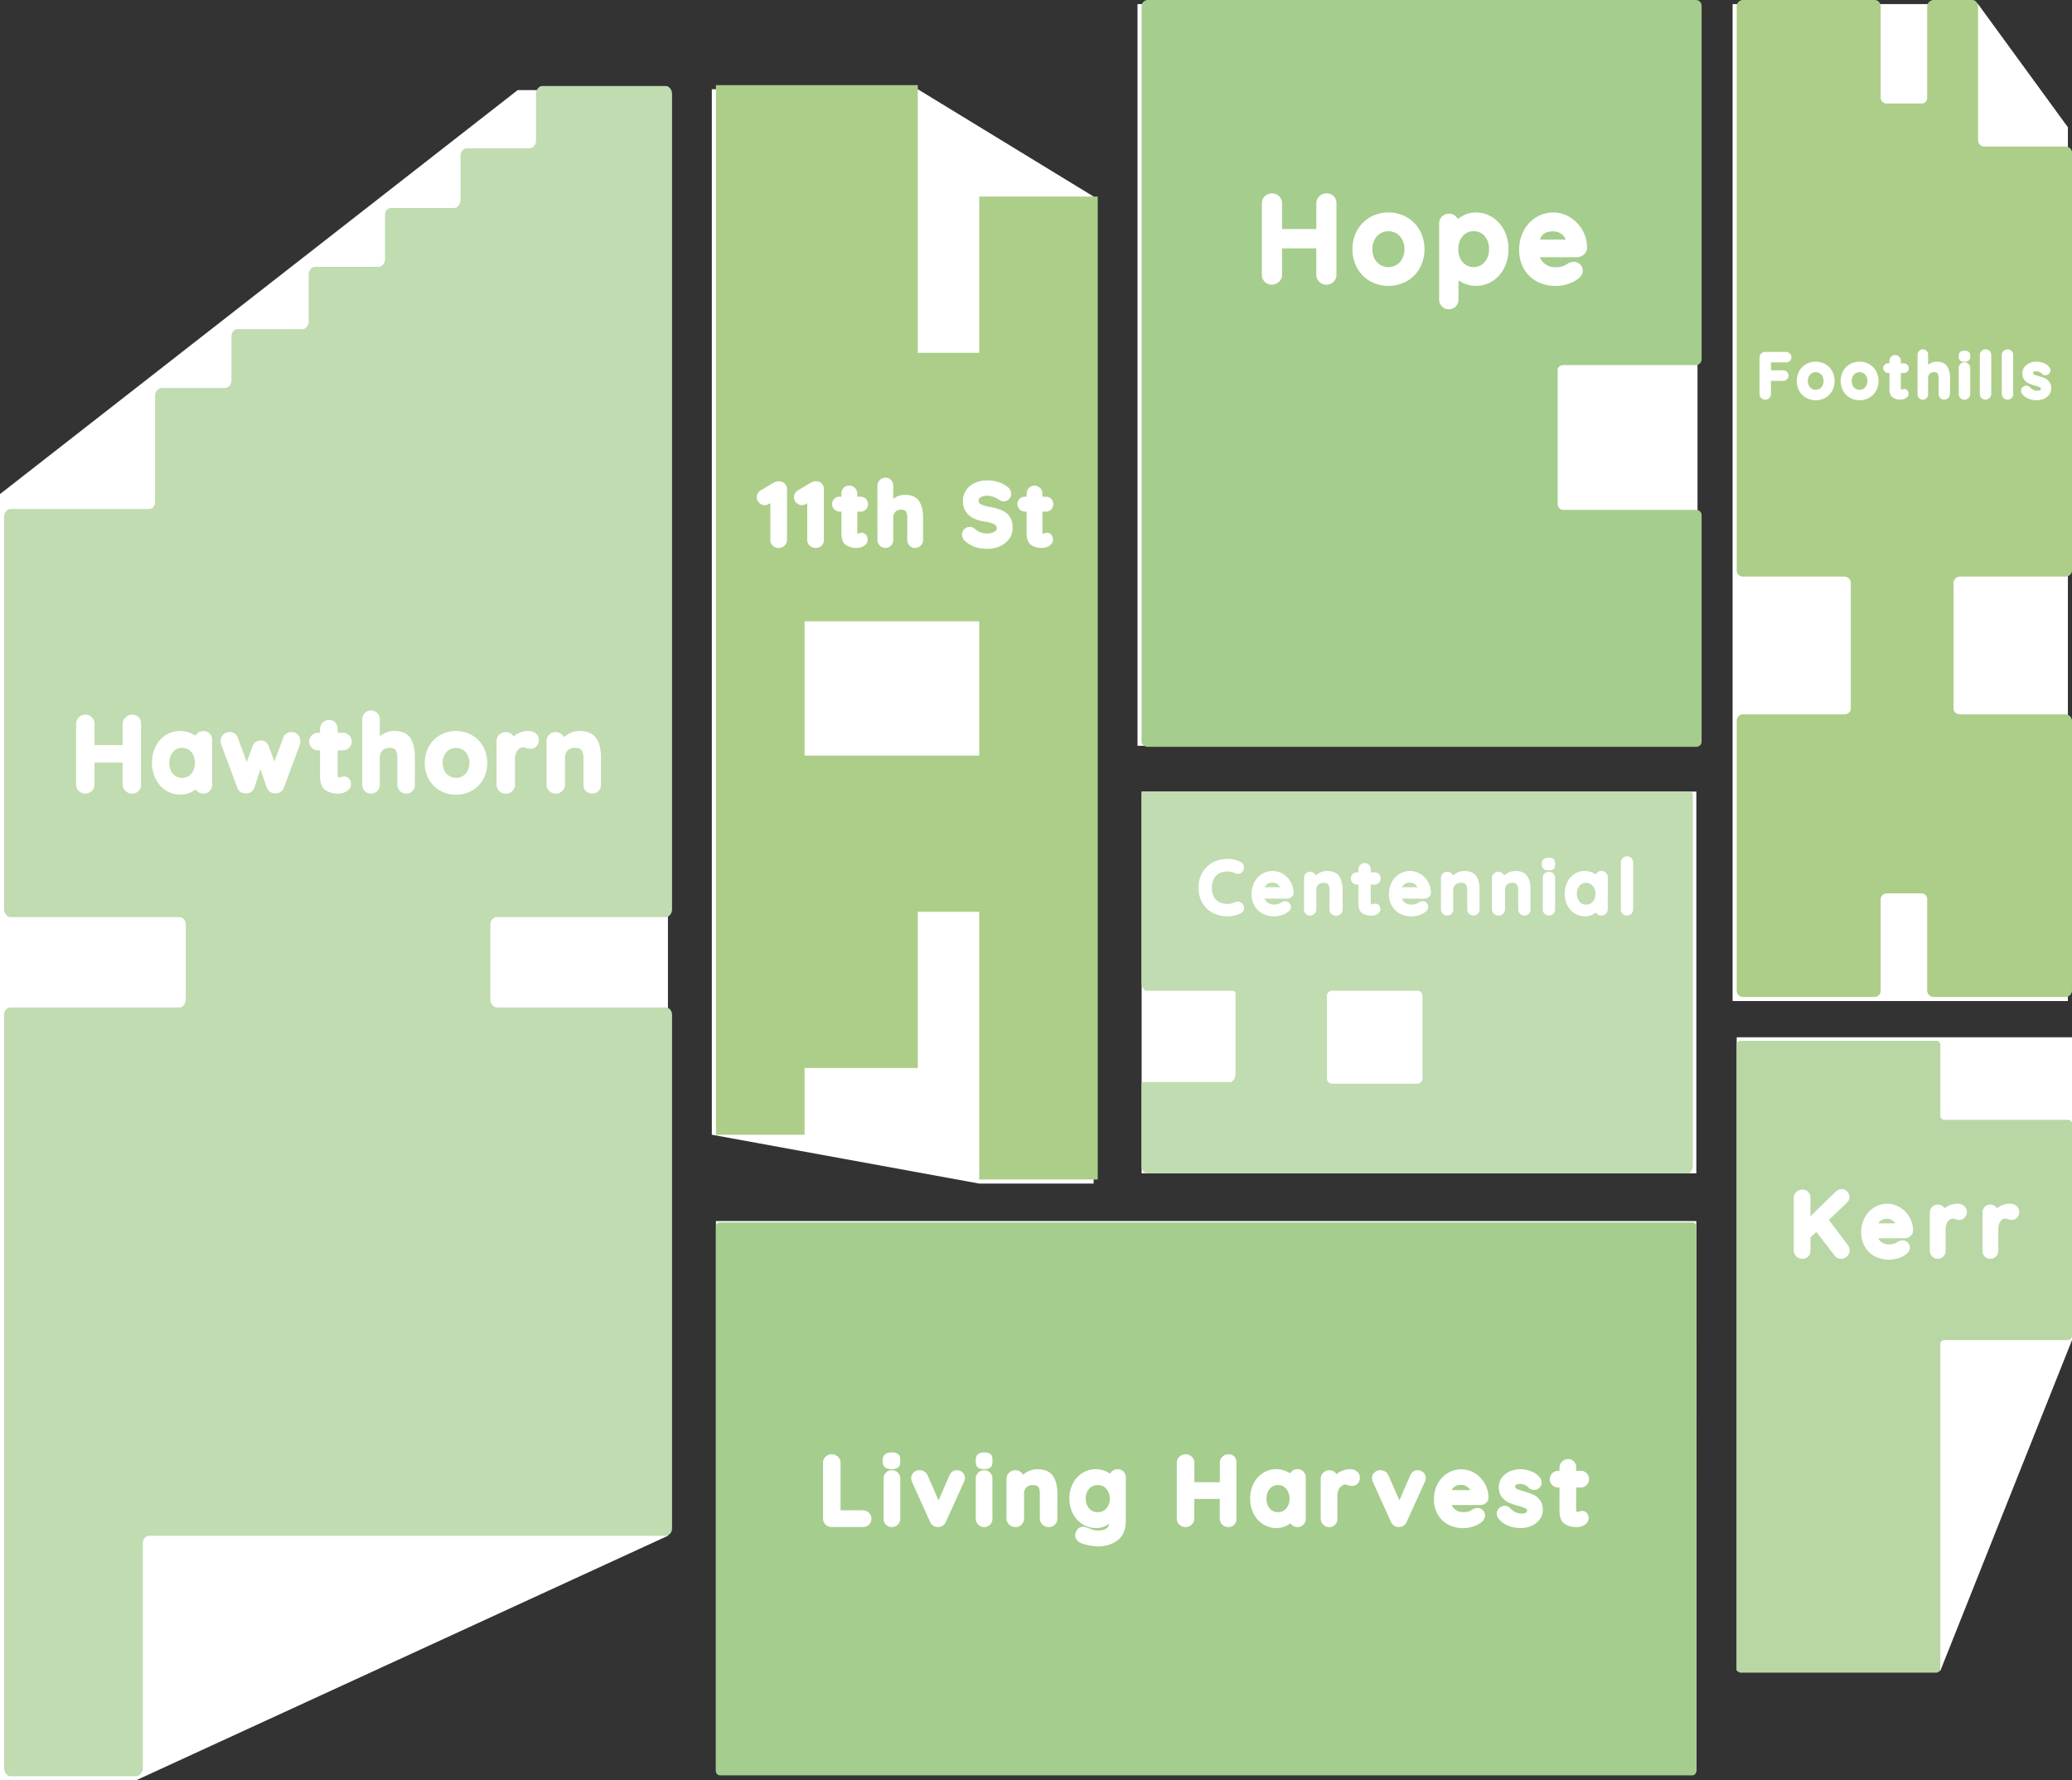<svg xmlns="http://www.w3.org/2000/svg" viewBox="0 0 2360.68 2028.68">
  <rect x="0" y="0" width="2360.68" height="2028.68" fill="#333333" stroke="none"/>
  <title>land_nav_hover</title>
  <g id="Layer_2" data-name="Layer 2">
    <g id="Layer_1-2" data-name="Layer 1">
      <g>
        <polygon id="hawthorn_backing" points="0 2028.68 154.93 2028.68 761 1750 761 102.68 589.79 102.68 0 563 0 2028.68" style="fill: #fff"/>
        <g id="hawthorn">
          <path d="M527.2,854.25a15,15,0,0,0-15.24,0,15,15,0,0,0-5.51,6,19.13,19.13,0,0,0-2.11,9.09,18.77,18.77,0,0,0,2.1,9,15.11,15.11,0,0,0,5.52,5.94,15,15,0,0,0,15.24,0,15.11,15.11,0,0,0,5.52-5.94,18.79,18.79,0,0,0,2.1-9,19.15,19.15,0,0,0-2.11-9.09A15,15,0,0,0,527.2,854.25Z" style="fill: #c0dcb0"/>
          <path d="M207.46,852.17a12.85,12.85,0,0,0-10.32,4.71c-2.83,3.31-4.2,7.38-4.2,12.45s1.35,9.13,4.14,12.39a12.87,12.87,0,0,0,10.38,4.65,13,13,0,0,0,10.45-4.66c2.82-3.27,4.19-7.32,4.19-12.38s-1.37-9.14-4.2-12.45A13,13,0,0,0,207.46,852.17Z" style="fill: #c0dcb0"/>
          <path d="M566.28,1045H758.41c4.08,0,7.27-4.11,7.27-9V107.18c0-4.87-3.19-9.18-7.27-9.18H618c-4.08,0-7.33,4.31-7.33,9.18v52.91c0,4.87-3.37,8.91-7.45,8.91H531.8c-4.08,0-7.11,3.86-7.11,8.73v50c0,4.87-3.58,9.3-7.66,9.3H445.59c-4.08,0-6.9,3.46-6.9,8.33v50c0,4.87-3.79,8.7-7.87,8.7H359.38c-4.08,0-7.69,4.07-7.69,8.94v52.91c0,4.87-3,9.15-7.08,9.15H270.7c-4.08,0-7,3.61-7,8.48v50c0,4.87-3.68,8.55-7.76,8.55H184.49c-4.08,0-7.81,4.22-7.81,9.09V571.6c0,4.87-2.89,8.4-7,8.4H12.07c-4.08,0-7.39,4.37-7.39,9.24V1036c0,4.87,3.31,9,7.39,9H204.2c4.08,0,7.48,3.78,7.48,8.65v85.24c0,4.87-3.4,9.11-7.48,9.11H12.07c-4.08,0-7.39,3.66-7.39,8.53v858.29c0,4.87,3.31,9.18,7.39,9.18H154.93c4.08,0,7.75-4.31,7.75-9.18V1759.09c0-4.87,3-9.09,7-9.09H758.41c4.08,0,7.27-3.67,7.27-8.54V1156.53c0-4.87-3.19-8.53-7.27-8.53H566.28c-4.08,0-7.6-4.24-7.6-9.11v-85.24C558.68,1048.78,562.2,1045,566.28,1045Zm56.4-200.51a10.23,10.23,0,0,1,3-7.31,10.49,10.49,0,0,1,14.7,0,10.17,10.17,0,0,1,2,2.82,35.32,35.32,0,0,1,4.87-3.48,25,25,0,0,1,13-3.54c9.21,0,15.68,2.91,19.38,8.63,3.42,5.31,5.09,12.62,5.09,21.73V894a10.07,10.07,0,0,1-2.82,7.31,10.14,10.14,0,0,1-14.42,0,10,10,0,0,1-2.75-7.31V863.33c0-3.73-.87-6.63-2.32-8.61-1.25-1.72-3.63-2.55-7.12-2.55-3.84,0-6.55,1-8.62,3.13a10.77,10.77,0,0,0-2.94,8V894a10.3,10.3,0,0,1-3.08,7.31,10.16,10.16,0,0,1-7.41,3A10.34,10.34,0,0,1,622.68,894Zm-57,0a10.28,10.28,0,0,1,3.06-7.31,10.54,10.54,0,0,1,14.75,0,10.45,10.45,0,0,1,1.56,2,22,22,0,0,1,4.93-3.34,27.45,27.45,0,0,1,12.39-2.9,12.15,12.15,0,0,1,8,2.73,9.1,9.1,0,0,1,3.55,7.11c0,3.31-1,5.91-2.83,7.73a9.38,9.38,0,0,1-6.65,2.71,14.89,14.89,0,0,1-5.06-1l-1.46-.43a6.82,6.82,0,0,0-1.87-.24,7.67,7.67,0,0,0-4.34,1.42,11,11,0,0,0-3.56,4.62,18.65,18.65,0,0,0-1.43,8V894a10.5,10.5,0,0,1-21,0ZM160.68,894a9.84,9.84,0,0,1-2.84,7.37,10,10,0,0,1-7.38,2.95,10.62,10.62,0,0,1-7.48-3,10.26,10.26,0,0,1-3.3-7.37V869h-32v25a9.77,9.77,0,0,1-3.16,7.43,10.79,10.79,0,0,1-14.8-.09,10.07,10.07,0,0,1-3-7.34V824.69a10.13,10.13,0,0,1,3.16-7.37,10.64,10.64,0,0,1,7.66-2.95,10.16,10.16,0,0,1,10.18,10.32V849h32V824.69a10.08,10.08,0,0,1,3.48-7.43,10.78,10.78,0,0,1,7.43-2.89,9.83,9.83,0,0,1,7.35,2.92,10,10,0,0,1,2.75,7.4Zm81,0a10,10,0,0,1-2.78,7.31,9.82,9.82,0,0,1-7.26,3,9.65,9.65,0,0,1-7.23-3,10.26,10.26,0,0,1-1.4-1.82,31.67,31.67,0,0,1-5.32,3.21,27.5,27.5,0,0,1-12,2.76,30.5,30.5,0,0,1-16.61-4.73,32.93,32.93,0,0,1-11.68-13,40,40,0,0,1-4.23-18.54,40.85,40.85,0,0,1,4.16-18.57,32.6,32.6,0,0,1,11.56-13.06A29.82,29.82,0,0,1,205.18,833a30.91,30.91,0,0,1,12,2.33,34.4,34.4,0,0,1,5.59,2.93,10.21,10.21,0,0,1,1.67-2.25,9.94,9.94,0,0,1,7.31-3,9.68,9.68,0,0,1,7.17,2.92,10,10,0,0,1,2.81,7.4Zm100.06-45.86,0,.11-18.38,49.51a8.9,8.9,0,0,1-3.73,4.66,9.78,9.78,0,0,1-5.7,1.53h-.19l-1.06.11c-2.66-.18-6.27-1.31-8.55-6.15l-.07-.09-7.35-21.24-7,21.27-.08.18c-2.29,4.84-5.89,5.84-8.55,6L280,904h-.19a9.77,9.77,0,0,1-5.7-1.53,9.16,9.16,0,0,1-3.72-4.78L252,848.35a10.87,10.87,0,0,1-.67-3.77,10.51,10.51,0,0,1,2.74-7.2,9.69,9.69,0,0,1,7.46-3.22,10.37,10.37,0,0,1,5.78,1.63,9.07,9.07,0,0,1,3.66,5l10.12,27.47,6.69-18.13,0-.07a9.74,9.74,0,0,1,9.35-6.25,9.1,9.1,0,0,1,5.75,1.72,11.2,11.2,0,0,1,3.26,4.56l6.49,17.6,10-26.89a9,9,0,0,1,3.75-5,11.13,11.13,0,0,1,6-1.61,9.47,9.47,0,0,1,7,3,10.42,10.42,0,0,1,2.8,7.4A13.28,13.28,0,0,1,341.75,848.19Zm43.46,37.29a3.09,3.09,0,0,0,1.76.41,7.2,7.2,0,0,0,1.73-.32,10.26,10.26,0,0,1,3.76-.76,6.93,6.93,0,0,1,5.36,2.67,9.29,9.29,0,0,1,2.1,6.21c0,2.24-.85,5.44-4.94,8a17.71,17.71,0,0,1-9.57,2.68,26.46,26.46,0,0,1-14.18-3.64c-4.32-2.69-6.56-8.09-6.56-16V855h-2.42a10,10,0,0,1,0-20h2.42v-4.31a10.25,10.25,0,0,1,10.39-10.32,9.29,9.29,0,0,1,7,3,10,10,0,0,1,2.65,7.31V835h6a10,10,0,0,1,0,20h-6v29.09A1.71,1.71,0,0,0,385.21,885.48ZM472.68,894a10,10,0,0,1-2.66,7.31,9.44,9.44,0,0,1-7.08,3,9.87,9.87,0,0,1-7.34-3,10.14,10.14,0,0,1-2.91-7.31V863.33c0-3.76-.66-6.69-2-8.69-.42-.61-1.67-2.47-6.57-2.47-3.65,0-6.43,1-8.38,3.08a11.28,11.28,0,0,0-3,8.08V894a10.07,10.07,0,0,1-2.82,7.31,9.87,9.87,0,0,1-7.28,3,9.6,9.6,0,0,1-7.16-3,10,10,0,0,1-2.74-7.31V819.89a10,10,0,0,1,2.76-7.31,10.19,10.19,0,0,1,14.45,0,10.06,10.06,0,0,1,2.79,7.31V839a25.3,25.3,0,0,1,3.72-2.57,23.94,23.94,0,0,1,12.7-3.5c9,0,15.16,2.92,18.77,8.66,3.33,5.31,4.81,12.61,4.81,21.7Zm77.83-6a33.61,33.61,0,0,1-13,13,37.62,37.62,0,0,1-36,0,33.73,33.73,0,0,1-12.9-13,39.48,39.48,0,0,1,0-37.4,34.18,34.18,0,0,1,12.88-13,37.2,37.2,0,0,1,36,0,34.07,34.07,0,0,1,12.95,13,39.47,39.47,0,0,1,0,37.4Z" style="fill: #c0dcb0"/>
        </g>
      </g>
      <g id="eleventh">
        <polygon points="1246 1348.68 1115.68 1348.68 811 1293 811 101.68 1045.68 101.68 1246 224 1246 1348.68" style="fill: #fff"/>
        <path id="eleventh-2" data-name="eleventh" d="M1115.68,224V402h-70V97h-230V1293h101v-76h129V1039h70v305h135V224Zm-116,329.47a9.15,9.15,0,0,1,2.67-6.44,8.92,8.92,0,0,1,6.51-2.66,8.57,8.57,0,0,1,6.36,2.66,9,9,0,0,1,2.46,6.44v14.94c1-.54,1.61-1.06,2.41-1.55a20.56,20.56,0,0,1,10.88-3c7.67,0,13.24,2.51,16.35,7.45,2.83,4.5,4.37,10.67,4.37,18.35v25.6a9.11,9.11,0,0,1-2.62,6.44,9,9,0,0,1-6.53,2.66,8.61,8.61,0,0,1-6.38-2.66,9,9,0,0,1-2.47-6.44v-25.6a12.36,12.36,0,0,0-1.7-7c-.31-.45-1.29-1.84-5.11-1.84-2.9,0-5.19.79-6.71,2.41a9,9,0,0,0-2.48,6.39v25.6a8.94,8.94,0,0,1-2.42,6.44,8.64,8.64,0,0,1-6.39,2.66,9,9,0,0,1-6.55-2.66,9.12,9.12,0,0,1-2.64-6.44Zm-49.14,14.88a8.51,8.51,0,0,1,6.09-2.35h2v-3.53a8.61,8.61,0,0,1,8.76-9.1A9,9,0,0,1,974,556a9.2,9.2,0,0,1,2.72,6.44V566h3.65a8.36,8.36,0,0,1,8.6,8.5,8.28,8.28,0,0,1-2.51,6.05,8.6,8.6,0,0,1-6.09,2.45h-3.65v24a2.19,2.19,0,0,1-.11.84,1.68,1.68,0,0,0,.87.16,5.32,5.32,0,0,0,1.17-.24,8.76,8.76,0,0,1,3.24-.66,6.21,6.21,0,0,1,4.82,2.4,8.22,8.22,0,0,1,1.86,5.5c0,2-.76,4.83-4.36,7.09a15.27,15.27,0,0,1-8.25,2.31,21.6,21.6,0,0,1-11.81-3.11c-3.76-2.34-5.44-7-5.44-13.79V583h-2a8.58,8.58,0,0,1-8.6-8.7A8.06,8.06,0,0,1,950.55,568.35Zm-53.86,46.92a8.72,8.72,0,0,1-2.89,6.56,9.67,9.67,0,0,1-6.76,2.54,9.2,9.2,0,0,1-6.67-2.6,8.83,8.83,0,0,1-2.68-6.5v-42l-1.66,1a9.17,9.17,0,0,1-4.78,1.34,8.6,8.6,0,0,1-6.46-2.87,9,9,0,0,1-2.54-6.23,8.67,8.67,0,0,1,1.28-4.56,9.18,9.18,0,0,1,3.32-3.25l15.12-9,.07,0a12.11,12.11,0,0,1,5.7-1.25,8.72,8.72,0,0,1,6.37,2.66,9.07,9.07,0,0,1,2.57,6.44Zm16.86-39.7a8.49,8.49,0,0,1-6.41-2.87,9,9,0,0,1-2.52-6.23,8.68,8.68,0,0,1,1.3-4.56,9.2,9.2,0,0,1,3.33-3.25l15.12-9,.07,0a12.11,12.11,0,0,1,5.7-1.25,8.28,8.28,0,0,1,6.17,2.66,8.91,8.91,0,0,1,2.37,6.44v57.8a8.54,8.54,0,0,1-2.69,6.56,9.19,9.19,0,0,1-6.56,2.54,9.67,9.67,0,0,1-6.87-2.6,9,9,0,0,1-2.88-6.5v-42l-1.46,1A8.83,8.83,0,0,1,913.55,575.57ZM1115.68,861h-199V708h199Zm33.9-246.69a25.89,25.89,0,0,1-10.66,8.26,34.82,34.82,0,0,1-13.89,2.8,45,45,0,0,1-13.72-1.94,32.71,32.71,0,0,1-11.56-6.7,9.93,9.93,0,0,1-3.72-7.55,8.68,8.68,0,0,1,2.55-6.14,8.54,8.54,0,0,1,6.25-2.66,8.25,8.25,0,0,1,5.28,1.86,26.7,26.7,0,0,0,7,4.35,21.63,21.63,0,0,0,7.9,1.29,15.15,15.15,0,0,0,8.07-2.05c2.35-1.45,2.63-2.78,2.63-3.65a5,5,0,0,0-2.61-4.52c-2.3-1.46-6.18-2.61-11.53-3.41-11.15-1.63-24.46-7-24.46-23.37a21.44,21.44,0,0,1,3.85-12.69,23.88,23.88,0,0,1,10.26-8.12,35,35,0,0,1,13.88-2.69,39.54,39.54,0,0,1,12.82,2.06,31.89,31.89,0,0,1,10.2,5.54,9.53,9.53,0,0,1,4,7.6,8.68,8.68,0,0,1-2.55,6.14,8.43,8.43,0,0,1-6.15,2.66,7.34,7.34,0,0,1-4.5-1.5l-.08-.06a23.69,23.69,0,0,0-6.42-3.38,21.24,21.24,0,0,0-7.29-1.56c-3.56,0-6.28.62-8.06,1.83a4.47,4.47,0,0,0,0,7.62c2,1.26,5.44,2.34,10.11,3.2a60.89,60.89,0,0,1,14.45,4.07,20.57,20.57,0,0,1,9,7.51c2,3.18,3.08,7.34,3.08,12.37A21,21,0,0,1,1149.59,614.31Zm39-6.35a5.33,5.33,0,0,0,1.2-.24,8.82,8.82,0,0,1,3.25-.66,6.22,6.22,0,0,1,4.83,2.41,8.22,8.22,0,0,1,1.86,5.49c0,2-.76,4.83-4.36,7.09a15.27,15.27,0,0,1-8.25,2.31,22,22,0,0,1-11.91-3.11c-3.76-2.34-5.54-7-5.54-13.79V583h-1.85a8.58,8.58,0,0,1-8.6-8.7,8.06,8.06,0,0,1,2.51-6,8.52,8.52,0,0,1,6.09-2.35h1.85v-3.53A9,9,0,0,1,1185,556a9.13,9.13,0,0,1,2.64,6.44V566h3.85a8.36,8.36,0,0,1,8.6,8.5,8.29,8.29,0,0,1-2.51,6.05,8.6,8.6,0,0,1-6.09,2.45h-3.85v24c0,.63,0,.84,0,.84A2,2,0,0,0,1188.59,608Z" style="fill: #acce89"/>
      </g>
      <g id="hope">
        <rect x="1296" y="4.68" width="638" height="845.17" style="fill: #fff"/>
        <g id="hope-2" data-name="hope">
          <path d="M1783.82,273a13.29,13.29,0,0,0-4.17-5.87,15.06,15.06,0,0,0-9.87-3.46c-8,0-12.93,2.33-15.26,9.33Z" style="fill: #a5cd8d"/>
          <path d="M1679.06,263.47a15.69,15.69,0,0,0-12.57,5.61c-3.37,3.91-5,8.74-5,14.77s1.64,10.9,5,14.85a16.59,16.59,0,0,0,25,0c3.38-4,5-8.81,5-14.85s-1.62-10.87-5-14.78A15.5,15.5,0,0,0,1679.06,263.47Z" style="fill: #a5cd8d"/>
          <path d="M1591,266a18,18,0,0,0-18.3,0,18,18,0,0,0-6.61,7.18,22.81,22.81,0,0,0-2.52,10.84,22.39,22.39,0,0,0,2.51,10.75,18.11,18.11,0,0,0,6.62,7.12,18,18,0,0,0,18.3,0,18.12,18.12,0,0,0,6.62-7.12,22.42,22.42,0,0,0,2.51-10.76,22.83,22.83,0,0,0-2.52-10.84A18,18,0,0,0,1591,266Z" style="fill: #a5cd8d"/>
          <path d="M1781.33,416h150.76a6.61,6.61,0,0,0,6.59-6.66V6.56A6.54,6.54,0,0,0,1932.09,0H1307.86c-3.9,0-7.18,3.14-7.18,6.56V845.17c0,3.42,3.28,5.83,7.18,5.83h624.23c3.9,0,6.59-2.41,6.59-5.83V587c0-3.42-2.69-6-6.59-6H1781.33a6.47,6.47,0,0,1-6.65-6.41V421.74C1774.68,418.31,1777.43,416,1781.33,416ZM1522.68,312.83a10.93,10.93,0,0,1-3.26,8.24,11.39,11.39,0,0,1-8.36,3.3,11.35,11.35,0,0,1-11.38-11.54V283h-39v29.83a10.92,10.92,0,0,1-3.54,8.3,11.66,11.66,0,0,1-8.15,3.24,11.08,11.08,0,0,1-11.31-11.54V231.91a11,11,0,0,1,3.27-8.24,11.62,11.62,0,0,1,8.45-3.3,11.27,11.27,0,0,1,11.28,11.54V261h39V231.91a10.8,10.8,0,0,1,3.55-8.3,11.68,11.68,0,0,1,8.15-3.24,11,11,0,0,1,8.23,3.26,11.14,11.14,0,0,1,3.07,8.28Zm94.87-7.27a38.72,38.72,0,0,1-14.93,14.93,43.4,43.4,0,0,1-41.51,0,38.85,38.85,0,0,1-14.85-14.92,45.55,45.55,0,0,1,0-43.14,39.37,39.37,0,0,1,14.84-15,42.89,42.89,0,0,1,41.54,0,39.24,39.24,0,0,1,14.92,15,45.55,45.55,0,0,1,0,43.14Zm96.25-.27a37.54,37.54,0,0,1-13.31,15,35,35,0,0,1-32.94,2.44c-2-.93-3.87-2-5.87-3.1v21.17a11.14,11.14,0,0,1-3,8.18,10.43,10.43,0,0,1-7.92,3.36,10.75,10.75,0,0,1-8-3.26,11.16,11.16,0,0,1-3.11-8.28V255a11.21,11.21,0,0,1,3.08-8.18,11.48,11.48,0,0,1,16.23,0,11.31,11.31,0,0,1,2,2.77,37.19,37.19,0,0,1,6.22-4,29.88,29.88,0,0,1,14-3.49,35.11,35.11,0,0,1,19.1,5.44,38,38,0,0,1,13.45,14.95,46.21,46.21,0,0,1,4.88,21.4A47.19,47.19,0,0,1,1713.8,305.29Zm58.78,20.48a44.42,44.42,0,0,1-22-5.28,37.29,37.29,0,0,1-14.67-14.68A42.53,42.53,0,0,1,1730.8,285a46.08,46.08,0,0,1,5.42-22.59,38.9,38.9,0,0,1,14.41-15.07,37.49,37.49,0,0,1,19.15-5.24,35.8,35.8,0,0,1,19,5.49,40.83,40.83,0,0,1,14.12,14.64,39.65,39.65,0,0,1,5.3,20v.13a10.53,10.53,0,0,1-3.74,7.78,12,12,0,0,1-7.8,2.93h-42.23a17.31,17.31,0,0,0,5.57,7.45,18.37,18.37,0,0,0,11.74,4,27.24,27.24,0,0,0,8-.94,20.36,20.36,0,0,0,4.44-1.94c1.29-.81,2.17-1.37,2.65-1.66l.1-.06.1-.05a13.68,13.68,0,0,1,6.1-1.58,9.93,9.93,0,0,1,7.16,3,9.77,9.77,0,0,1,3,7c0,3.48-1.7,6.58-5.07,9.22a36.44,36.44,0,0,1-11.39,5.94A44.27,44.27,0,0,1,1772.58,325.77Z" style="fill: #a5cd8d"/>
        </g>
      </g>
      <g id="foothills">
        <polygon points="1974 4.68 2253.68 4.68 2356 145 2356 1140.68 1974 1140.68 1974 4.68" style="fill: #fff"/>
        <g id="foothills-2" data-name="foothills">
          <path d="M2233.07,657h120.26c3.83,0,7.35-3,7.35-6.78V173.81c0-3.83-3.52-6.81-7.35-6.81h-92.51a7.22,7.22,0,0,1-7.14-7.06V7.3c0-3.83-2.9-7.3-6.74-7.3H2203a7.6,7.6,0,0,0-7.32,7.3V111.37a6.36,6.36,0,0,1-6.55,6.63h-39.31a6.85,6.85,0,0,1-7.13-6.63V7.3c0-3.83-2.91-7.3-6.74-7.3H1985.62a7.26,7.26,0,0,0-6.94,7.3V650.22a6.81,6.81,0,0,0,6.94,6.78h115.63c3.83,0,7.43,3.26,7.43,7.09V807.47c0,3.83-3.6,6.53-7.43,6.53H1985.62c-3.83,0-6.94,3.52-6.94,7.35v307.58a7.05,7.05,0,0,0,6.94,7.07h150.32a6.89,6.89,0,0,0,6.74-7.07V1024.86a7,7,0,0,1,7.13-6.86h39.31a6.55,6.55,0,0,1,6.55,6.86v104.07A7.39,7.39,0,0,0,2203,1136h150.32a7.42,7.42,0,0,0,7.35-7.07V821.35a7.67,7.67,0,0,0-7.35-7.35H2233.07c-3.83,0-7.39-2.69-7.39-6.53V664.09A7.47,7.47,0,0,1,2233.07,657Zm91.26-215.5a25.34,25.34,0,0,0-5.47-2,53.43,53.43,0,0,1-7.09-2.4,14,14,0,0,1-5.28-4.06,12.69,12.69,0,0,1,0-14.8,15.06,15.06,0,0,1,6-4.57,18.82,18.82,0,0,1,7.61-1.57,23,23,0,0,1,8,1.49,14.8,14.8,0,0,1,6.64,4.67,6,6,0,0,1,1.36,3.83,5.34,5.34,0,0,1-2.13,4.3,5.6,5.6,0,0,1-3.54,1.22,5.53,5.53,0,0,1-4-1.59l-.07-.07-.06-.08a7.12,7.12,0,0,0-2.63-2,9.16,9.16,0,0,0-3.81-.76c-3.47,0-3.47,1.23-3.47,2a1.4,1.4,0,0,0,.4,1.12,5,5,0,0,0,1.83,1.06c1,.35,2.42.78,4.24,1.3a49.8,49.8,0,0,1,6.75,2.33,13.16,13.16,0,0,1,5.17,4.15,12.1,12.1,0,0,1,2.21,7.47,11.6,11.6,0,0,1-2.52,7.4,15.25,15.25,0,0,1-6.16,4.6,19.4,19.4,0,0,1-7.5,1.52,26.5,26.5,0,0,1-9.58-1.72,16.75,16.75,0,0,1-7.59-5.79,5.44,5.44,0,0,1-1-3.34,5.71,5.71,0,0,1,2.73-4.81,5.85,5.85,0,0,1,3.23-1,6,6,0,0,1,4.29,2,13.32,13.32,0,0,0,3.92,2.91,11.51,11.51,0,0,0,4.81.9c3.62-.14,3.62-1.51,3.62-2.25A1.47,1.47,0,0,0,2324.33,441.5Zm-43.65-37a6.59,6.59,0,0,1,6.64-6.39,6.21,6.21,0,0,1,4.51,1.86,6.33,6.33,0,0,1,1.85,4.53V449a6.32,6.32,0,0,1-6.42,6.39,6.53,6.53,0,0,1-6.58-6.39Zm-25,0a6.5,6.5,0,0,1,13,0V449a6.39,6.39,0,0,1-2,4.55,6.55,6.55,0,0,1-4.66,1.85,6.23,6.23,0,0,1-4.53-1.87,6.33,6.33,0,0,1-1.86-4.53Zm-24,.72a5.13,5.13,0,0,1,1.87-4.42,7.65,7.65,0,0,1,4.63-1.18,7.55,7.55,0,0,1,4.75,1.22,5.25,5.25,0,0,1,1.76,4.38v1.37a5.16,5.16,0,0,1-1.86,4.46,8,8,0,0,1-4.73,1.14,7.37,7.37,0,0,1-4.66-1.22,5.23,5.23,0,0,1-1.74-4.38Zm0,14a6.33,6.33,0,0,1,1.87-4.53,6.25,6.25,0,0,1,4.57-1.87,6.45,6.45,0,0,1,6.56,6.39V449a6.5,6.5,0,0,1-13,0Zm-192.54-7.9a6.17,6.17,0,0,1-4.53,1.66h-16.94v9h13.7a6.31,6.31,0,0,1,4.5,1.69,6,6,0,0,1,1.89,4.49,5.6,5.6,0,0,1-1.87,4.13,6.18,6.18,0,0,1-4.53,1.68h-13.7v15a6.1,6.1,0,0,1-1.88,4.59,6.2,6.2,0,0,1-4.43,1.81,6.62,6.62,0,0,1-4.74-1.79,6.31,6.31,0,0,1-1.94-4.6V407.36a6.32,6.32,0,0,1,1.92-4.53,6.44,6.44,0,0,1,4.62-1.83h23.4a6.34,6.34,0,0,1,4.5,1.72,6,6,0,0,1,1.89,4.51A5.56,5.56,0,0,1,2039.15,411.34Zm48.26,34.12a20.36,20.36,0,0,1-7.85,7.85,22.78,22.78,0,0,1-21.8,0,20.42,20.42,0,0,1-7.81-7.85,23.88,23.88,0,0,1,0-22.64,20.71,20.71,0,0,1,7.8-7.88,22.52,22.52,0,0,1,21.82,0,20.64,20.64,0,0,1,7.84,7.88,23.88,23.88,0,0,1,0,22.64Zm50,0a20.36,20.36,0,0,1-7.85,7.85,22.78,22.78,0,0,1-21.8,0,20.42,20.42,0,0,1-7.81-7.85,23.88,23.88,0,0,1,0-22.64,20.71,20.71,0,0,1,7.8-7.88,22.52,22.52,0,0,1,21.82,0,20.64,20.64,0,0,1,7.84,7.88,23.88,23.88,0,0,1,0,22.64Zm28.36-1.77a1.32,1.32,0,0,0,.81.19,4,4,0,0,0,.92-.18,6.22,6.22,0,0,1,2.3-.46,4.33,4.33,0,0,1,3.35,1.68,5.84,5.84,0,0,1-1.76,8.82,10.83,10.83,0,0,1-5.85,1.64,16.42,16.42,0,0,1-8.71-2.21c-2.65-1.65-4.13-5-4.13-9.8V425h-1.06a5.74,5.74,0,0,1-4.3-1.5,5.66,5.66,0,0,1-1.74-4.17,5.13,5.13,0,0,1,1.76-3.93,5.8,5.8,0,0,1,4.27-1.4h1.06v-3a6.52,6.52,0,0,1,6.58-6.39,6.28,6.28,0,0,1,4.54,1.87,6.35,6.35,0,0,1,1.88,4.53v3h3a5.77,5.77,0,0,1,4.29,1.52,5.7,5.7,0,0,1,1.74,4.19,5.09,5.09,0,0,1-1.76,3.91,5.79,5.79,0,0,1-4.27,1.38h-3v18A2.59,2.59,0,0,0,2165.74,443.69Zm55.95,5.28a6.49,6.49,0,0,1-2,4.53,6.69,6.69,0,0,1-4.76,1.87,6.06,6.06,0,0,1-4.48-1.87,6.23,6.23,0,0,1-1.74-4.53V430.54a9.05,9.05,0,0,0-1.25-5.1c-.24-.34-1-1.4-3.81-1.4a6.36,6.36,0,0,0-6.94,6.5V449a6.14,6.14,0,0,1-1.61,4.53,6,6,0,0,1-4.44,1.87,5.75,5.75,0,0,1-4.34-1.87,6.12,6.12,0,0,1-1.6-4.53v-44.5a6.16,6.16,0,0,1,1.65-4.53,6,6,0,0,1,4.46-1.87,5.7,5.7,0,0,1,4.32,1.87,6.11,6.11,0,0,1,1.58,4.53v11.08a14.63,14.63,0,0,0,2.06-1.3,14.8,14.8,0,0,1,7.8-2.13c5.46,0,9.62,1.78,11.83,5.29a24.55,24.55,0,0,1,3.31,13.12Z" style="fill: #acce89"/>
          <path d="M2073.14,425.27a8.79,8.79,0,0,0-8.94,0,8.82,8.82,0,0,0-3.23,3.52,11.28,11.28,0,0,0-1.24,5.36,11.07,11.07,0,0,0,1.24,5.31,8.87,8.87,0,0,0,3.24,3.49,8.79,8.79,0,0,0,8.94,0,8.89,8.89,0,0,0,3.24-3.49,11.07,11.07,0,0,0,1.24-5.31,11.29,11.29,0,0,0-1.24-5.36A8.84,8.84,0,0,0,2073.14,425.27Z" style="fill: #acce89"/>
          <path d="M2123.11,425.27a8.79,8.79,0,0,0-8.94,0,8.82,8.82,0,0,0-3.23,3.52,11.28,11.28,0,0,0-1.24,5.36,11.07,11.07,0,0,0,1.24,5.31,8.87,8.87,0,0,0,3.24,3.49,8.79,8.79,0,0,0,8.94,0,8.89,8.89,0,0,0,3.24-3.49,11.07,11.07,0,0,0,1.24-5.31,11.29,11.29,0,0,0-1.24-5.36A8.84,8.84,0,0,0,2123.11,425.27Z" style="fill: #acce89"/>
        </g>
      </g>
      <g id="kerr">
        <polygon points="2210.68 1903.82 1978.68 1903.82 1978.68 1182 2360.68 1182 2360.68 1527 2210.68 1903.82" style="fill: #fff"/>
        <g id="kerr-2" data-name="kerr">
          <path d="M2157.08,1391.35a10.61,10.61,0,0,0-6.85-2.57c-5.18,0-8.43,2.22-10.18,5.22h19.46A8.83,8.83,0,0,0,2157.08,1391.35Z" style="fill: #b8d7a5"/>
          <path d="M2355.78,1276H2215.11a4.75,4.75,0,0,1-4.43-4.84v-80.81a4.43,4.43,0,0,0-4.55-4.36h-223a4.38,4.38,0,0,0-4.49,4.36v710.79a4.81,4.81,0,0,0,4.49,4.85h223a4.86,4.86,0,0,0,4.55-4.85V1531.54a4.48,4.48,0,0,1,4.43-4.54h140.66c2.48,0,4.91-2,4.91-4.44V1280.14C2360.68,1277.66,2358.25,1276,2355.78,1276Zm-251.56,155.75a10.21,10.21,0,0,1-6.92,2.62,8.81,8.81,0,0,1-7.11-3.63l-20.74-27-6.77,6.25v15a9,9,0,0,1-2.49,6.73,9.15,9.15,0,0,1-6.7,2.62,9.74,9.74,0,0,1-6.93-2.7,9.35,9.35,0,0,1-2.88-6.64v-60.11a9.33,9.33,0,0,1,3-6.67,9.81,9.81,0,0,1,7-2.67,8.71,8.71,0,0,1,6.51,2.64,9.11,9.11,0,0,1,2.47,6.7V1386l28.42-27.74a10.31,10.31,0,0,1,7.32-3.25,8.25,8.25,0,0,1,6.41,3,9.37,9.37,0,0,1,2.4,6.09,8.56,8.56,0,0,1-2.74,6.18l-20.78,19.83,21.58,28.55a10.49,10.49,0,0,1,1.48,2.85,9.89,9.89,0,0,1,.58,3.22A9,9,0,0,1,2104.22,1431.75Zm75.33-29.37a8.5,8.5,0,0,1-3.05,6.3,9.63,9.63,0,0,1-6.29,2.32H2140a9.53,9.53,0,0,0,3.44,4.18,12.92,12.92,0,0,0,8.25,2.82,18.92,18.92,0,0,0,5.73-.65,14.45,14.45,0,0,0,3.13-1.36l2-1.24.1-.06.1-.05a10.93,10.93,0,0,1,4.88-1.25,8.14,8.14,0,0,1,5.87,2.44,8,8,0,0,1,2.44,5.76c0,1.95-.7,4.82-4.06,7.46a27.81,27.81,0,0,1-8.69,4.54,35.23,35.23,0,0,1-27.55-2.2,28.46,28.46,0,0,1-11.2-11.2,32.36,32.36,0,0,1-3.91-15.85,35,35,0,0,1,4.12-17.16,29.65,29.65,0,0,1,11-11.48,28.6,28.6,0,0,1,14.62-4,27.36,27.36,0,0,1,14.52,4.19,31.1,31.1,0,0,1,10.75,11.15,30.22,30.22,0,0,1,4,15.22Zm58.68-14.77a8.53,8.53,0,0,1-6,2.46,13.28,13.28,0,0,1-4.52-.89l-1.25-.37a5.53,5.53,0,0,0-1.52-.2,6.28,6.28,0,0,0-3.54,1.16,9.53,9.53,0,0,0-3.21,3.84,15.65,15.65,0,0,0-1.47,6.77V1425a9.16,9.16,0,0,1-2.47,6.62,8.67,8.67,0,0,1-6.47,2.73,8.81,8.81,0,0,1-6.54-2.73,9.21,9.21,0,0,1-2.53-6.61v-43a9.21,9.21,0,0,1,2.53-6.62,9.32,9.32,0,0,1,13.18,0,9.26,9.26,0,0,1,1.13,1.43,19.5,19.5,0,0,1,4-2.64,24.17,24.17,0,0,1,10.91-2.55,10.91,10.91,0,0,1,7.17,2.46,8.22,8.22,0,0,1,3.22,6.47A9.32,9.32,0,0,1,2238.23,1387.61Zm59.7,0a8.53,8.53,0,0,1-6,2.46,13.29,13.29,0,0,1-4.52-.89l-1.25-.37a5.53,5.53,0,0,0-1.52-.2,6.28,6.28,0,0,0-3.54,1.16,9.28,9.28,0,0,0-3.06,3.84,15.71,15.71,0,0,0-1.32,6.77V1425a9.28,9.28,0,0,1-2.62,6.62,9,9,0,0,1-6.62,2.73,8.47,8.47,0,0,1-6.38-2.73,9.09,9.09,0,0,1-2.37-6.61v-43a9.09,9.09,0,0,1,2.38-6.62,8.74,8.74,0,0,1,6.5-2.73,8.88,8.88,0,0,1,6.56,2.73,9.13,9.13,0,0,1,1.11,1.43,19.43,19.43,0,0,1,4-2.64,24.15,24.15,0,0,1,10.9-2.55,10.9,10.9,0,0,1,7.16,2.46,8.22,8.22,0,0,1,3.22,6.47A9.32,9.32,0,0,1,2297.92,1387.61Z" style="fill: #b8d7a5"/>
        </g>
      </g>
      <g id="living_harvest">
        <rect x="815.68" y="1391.39" width="1117" height="626.98" style="fill: #fff"/>
        <g id="living_harvest-2" data-name="living_harvest">
          <path d="M1250.65,1692.25a12.21,12.21,0,0,0-9.73,4.26,16.28,16.28,0,0,0-3.88,11.22,16.07,16.07,0,0,0,3.87,11.16,12.28,12.28,0,0,0,9.74,4.21,12.45,12.45,0,0,0,9.81-4.23,15.94,15.94,0,0,0,3.91-11.14,16.15,16.15,0,0,0-3.92-11.21A12.38,12.38,0,0,0,1250.65,1692.25Z" style="fill: #a5cd8d"/>
          <path d="M1456,1692.25a11.54,11.54,0,0,0-9.27,4.23,16.56,16.56,0,0,0-3.79,11.25c0,4.59,1.22,8.25,3.74,11.2a11.56,11.56,0,0,0,9.32,4.17,11.72,11.72,0,0,0,9.39-4.19,16.36,16.36,0,0,0,3.78-11.18,16.57,16.57,0,0,0-3.79-11.25A11.66,11.66,0,0,0,1456,1692.25Z" style="fill: #a5cd8d"/>
          <path d="M1675.11,1698a11.64,11.64,0,0,0-2.74-3.24,11.32,11.32,0,0,0-7.35-2.69c-5.67,0-9.2,1.93-11,5.93Z" style="fill: #a5cd8d"/>
          <path d="M1932.68,1397.63A4.63,4.63,0,0,0,1928,1393H820.31a4.63,4.63,0,0,0-4.63,4.63v620.73a4.63,4.63,0,0,0,4.63,4.63H1928a4.63,4.63,0,0,0,4.63-4.63ZM990,1737.39a9.63,9.63,0,0,1-6.84,2.61H947.39a9.49,9.49,0,0,1-9.71-9.61v-63.58a9.46,9.46,0,0,1,2.88-6.93,10.35,10.35,0,0,1,14.1,0,9.58,9.58,0,0,1,3,6.94V1721h25.46a9.74,9.74,0,0,1,6.84,2.75,9.31,9.31,0,0,1,2.87,6.92A9,9,0,0,1,990,1737.39Zm35.7-7a9.55,9.55,0,0,1-2.75,6.88,9.42,9.42,0,0,1-6.91,2.83,9.07,9.07,0,0,1-6.76-2.84,9.41,9.41,0,0,1-2.59-6.87V1685a9.42,9.42,0,0,1,2.59-6.88,9.22,9.22,0,0,1,6.82-2.83,9.36,9.36,0,0,1,6.88,2.83,9.53,9.53,0,0,1,2.72,6.88Zm0-64.79c0,3.13-.82,5.41-2.7,6.77-1.61,1.16-3.82,1.73-7.07,1.73s-5.76-.61-7.34-1.85a8.07,8.07,0,0,1-2.89-6.65v-2.09a7.92,7.92,0,0,1,3.08-6.71c1.65-1.21,4.06-1.79,7.16-1.79,3.29,0,5.57.6,7.16,1.85,1.79,1.41,2.6,3.64,2.6,6.65Zm72.51,23.22-20.56,45.3a9.81,9.81,0,0,1-3.22,4.19,9,9,0,0,1-4.88,1.68l-1.08,0h-.17a8.65,8.65,0,0,1-5.23-1.62,10.4,10.4,0,0,1-3.46-4.3l-20.45-45.28a11.71,11.71,0,0,1-1-4.74,8.5,8.5,0,0,1,2.78-6.16,9.42,9.42,0,0,1,6.71-2.66,10.12,10.12,0,0,1,5.44,1.56,9.77,9.77,0,0,1,3.79,4.41l12.43,28.47,12.32-28.34a10.19,10.19,0,0,1,3.43-4.44,8.15,8.15,0,0,1,4.82-1.56h.42a9.11,9.11,0,0,1,6.4,2.55,8.7,8.7,0,0,1,2.67,6.39A11.29,11.29,0,0,1,1098.19,1688.82Zm32.49,41.57a9.39,9.39,0,0,1-2.56,6.88,9,9,0,0,1-6.72,2.83,9.59,9.59,0,0,1-9.72-9.71V1685a9.58,9.58,0,0,1,2.78-6.88,9.43,9.43,0,0,1,6.91-2.83,9,9,0,0,1,6.73,2.83,9.42,9.42,0,0,1,2.57,6.88Zm0-64.79c0,3.13-.63,5.41-2.51,6.77-1.61,1.16-3.63,1.73-6.88,1.73s-5.45-.61-7-1.85c-1.78-1.39-2.58-3.63-2.58-6.65v-2.09c0-3,.86-5.31,2.77-6.71,1.65-1.21,3.9-1.79,7-1.79,3.29,0,5.3.6,6.89,1.85,1.79,1.41,2.34,3.64,2.34,6.65Zm74,64.79a9.56,9.56,0,0,1-2.76,6.88,9.46,9.46,0,0,1-6.92,2.83,10.18,10.18,0,0,1-7.24-2.84,9.84,9.84,0,0,1-3.07-6.87v-28.16c0-3.37-.3-6-1.6-7.74-1.1-1.5-3-2.24-6.09-2.24-3.45,0-5.86.91-7.71,2.79a9.62,9.62,0,0,0-2.6,7.19v28.16a9.59,9.59,0,0,1-2.79,6.88,9.44,9.44,0,0,1-6.92,2.83,10.15,10.15,0,0,1-7.23-2.84,9.83,9.83,0,0,1-3.06-6.87V1685a10,10,0,0,1,10.09-9.71,9.56,9.56,0,0,1,7,2.83,9.76,9.76,0,0,1,1.73,2.36,32.93,32.93,0,0,1,4.26-3,23.19,23.19,0,0,1,12.05-3.29c8.53,0,14.64,2.7,18.08,8,3.16,4.91,4.82,11.66,4.82,20Zm78,2.42c0,9.88-3,17.36-9.3,22.23-6.05,4.69-13.58,7.06-22.73,7.06a54,54,0,0,1-9.64-1.15,42.11,42.11,0,0,1-8.88-2.42c-5.9-2.53-7.15-6.35-7.15-9.11a8.44,8.44,0,0,1,.46-2.63,9.73,9.73,0,0,1,3.27-5.17,8.4,8.4,0,0,1,5.33-1.91,9.61,9.61,0,0,1,2.94.45c.33.09,1.2.39,5.67,2.11a22.76,22.76,0,0,0,8,1.72c4.7,0,8.15-.87,10.27-2.58a7.63,7.63,0,0,0,2.77-5.05q-1.27.88-2.72,1.7a24.19,24.19,0,0,1-12,3.13,29.23,29.23,0,0,1-15.6-4.35,30.42,30.42,0,0,1-11-12,36.5,36.5,0,0,1-4-17.12,37.26,37.26,0,0,1,3.9-17.15,30.22,30.22,0,0,1,10.86-12.06,28.49,28.49,0,0,1,15.4-4.37,27.05,27.05,0,0,1,11.74,2.6,31.94,31.94,0,0,1,4.53,2.62,9.54,9.54,0,0,1,1.71-2.39,9.36,9.36,0,0,1,6.88-2.83,9.08,9.08,0,0,1,6.68,2.75,9.36,9.36,0,0,1,2.58,7Zm126-2.42a9.15,9.15,0,0,1-2.52,6.94,9,9,0,0,1-6.78,2.77,9.65,9.65,0,0,1-9.69-9.71V1708h-29v22.39a9.32,9.32,0,0,1-3.11,7,10.25,10.25,0,0,1-14-.09,9.62,9.62,0,0,1-2.89-6.91v-63.58a9.52,9.52,0,0,1,3-6.93,10,10,0,0,1,7.19-2.77,9.78,9.78,0,0,1,6.89,2.77,9.53,9.53,0,0,1,3,6.94V1689h29v-22.19a9.27,9.27,0,0,1,3-7,9.87,9.87,0,0,1,6.87-2.72,8.78,8.78,0,0,1,6.7,2.75c1.83,1.83,2.38,4.17,2.38,7Zm79,0a9.46,9.46,0,0,1-2.64,6.88,9.69,9.69,0,0,1-13.65.05,9.65,9.65,0,0,1-1.17-1.48,29.54,29.54,0,0,1-4.7,2.81,25.46,25.46,0,0,1-11.14,2.55,28.2,28.2,0,0,1-15.36-4.37,30.44,30.44,0,0,1-10.79-12,36.92,36.92,0,0,1-3.91-17.11,37.7,37.7,0,0,1,3.84-17.13,30.12,30.12,0,0,1,10.69-12.07,27.58,27.58,0,0,1,15.09-4.38,28.6,28.6,0,0,1,11.05,2.16,31.88,31.88,0,0,1,4.94,2.56,9.67,9.67,0,0,1,1.44-1.89,9.46,9.46,0,0,1,16.32,6.88Zm59-39.7a8.85,8.85,0,0,1-6.27,2.55,13.89,13.89,0,0,1-4.72-.93l-1.33-.39a6,6,0,0,0-1.65-.21,6.8,6.8,0,0,0-3.84,1.26,10.36,10.36,0,0,0-3.53,4.13,16.7,16.7,0,0,0-1.64,7.23v26.07a9.34,9.34,0,0,1-2.49,6.88,8.85,8.85,0,0,1-6.65,2.83,9.7,9.7,0,0,1-9.86-9.71V1685a9.65,9.65,0,0,1,2.85-6.87,9.89,9.89,0,0,1,13.86,0,10,10,0,0,1,1.31,1.65,20.5,20.5,0,0,1,4.35-2.9,25.4,25.4,0,0,1,11.47-2.68,11.38,11.38,0,0,1,7.47,2.56,8.54,8.54,0,0,1,3.34,6.71A9.7,9.7,0,0,1,1546.66,1690.69Zm76.55-1.87-20.56,45.3a9.82,9.82,0,0,1-3.22,4.19,9,9,0,0,1-4.88,1.68l-1.08,0h-.17a8.65,8.65,0,0,1-5.22-1.62,10.4,10.4,0,0,1-3.46-4.3l-20.45-45.28a11.69,11.69,0,0,1-1-4.74,8.5,8.5,0,0,1,2.78-6.16,9.42,9.42,0,0,1,6.71-2.66,10.12,10.12,0,0,1,5.44,1.56,9.78,9.78,0,0,1,3.79,4.41l12.43,28.47,12.33-28.34a10.18,10.18,0,0,1,3.43-4.44,8.15,8.15,0,0,1,4.82-1.56h.42a9.11,9.11,0,0,1,6.4,2.55,8.7,8.7,0,0,1,2.67,6.39A11.27,11.27,0,0,1,1623.21,1688.82Zm72.64,17.61a8.44,8.44,0,0,1-3.17,6.35,9.86,9.86,0,0,1-6.54,2.23h-32.21a12.57,12.57,0,0,0,3.8,4.93,13.92,13.92,0,0,0,8.83,3.11,21.16,21.16,0,0,0,6.11-.65A15.5,15.5,0,0,0,1676,1721l2.1-1.3.1-.05.1,0a11.39,11.39,0,0,1,5.08-1.3,8.43,8.43,0,0,1,6.08,2.53,8.31,8.31,0,0,1,2.53,6c0,2-.73,5-4.23,7.75a29.2,29.2,0,0,1-9.14,4.77,37.1,37.1,0,0,1-29-2.31,29.93,29.93,0,0,1-11.77-11.78,34,34,0,0,1-4.11-16.69,36.84,36.84,0,0,1,4.34-18.06,31.21,31.21,0,0,1,11.56-12.08,30.09,30.09,0,0,1,15.37-4.21,28.77,28.77,0,0,1,15.27,4.41,32.71,32.71,0,0,1,11.31,11.73,31.78,31.78,0,0,1,4.25,16Zm58,25.45a23.25,23.25,0,0,1-9.39,7,29.59,29.59,0,0,1-11.44,2.32,40.45,40.45,0,0,1-14.61-2.62,25.52,25.52,0,0,1-11.57-8.83,8.27,8.27,0,0,1-1.57-5.08,8.67,8.67,0,0,1,4.15-7.31,8.87,8.87,0,0,1,4.9-1.52,9.11,9.11,0,0,1,6.52,3,20.44,20.44,0,0,0,6,4.46,17.59,17.59,0,0,0,7.32,1.37c5.64-.23,5.64-2.35,5.64-3.49a2.29,2.29,0,0,0-1.39-2.23,38.76,38.76,0,0,0-8.37-3,81.61,81.61,0,0,1-10.82-3.67,21.41,21.41,0,0,1-8.05-6.19c-2.38-2.92-3.59-6.8-3.59-11.52a17.56,17.56,0,0,1,3.65-11,23,23,0,0,1,9.09-7,28.72,28.72,0,0,1,11.6-2.4,35.11,35.11,0,0,1,12.27,2.28,22.58,22.58,0,0,1,10.11,7.12,9,9,0,0,1,2.07,5.81,8.1,8.1,0,0,1-3.23,6.53,8.49,8.49,0,0,1-5.38,1.86,8.38,8.38,0,0,1-6.08-2.42l-.1-.1-.09-.11a11.09,11.09,0,0,0-4-3,14,14,0,0,0-5.85-1.16c-5.36,0-5.36,1.91-5.36,3a2.18,2.18,0,0,0,.62,1.75,7.6,7.6,0,0,0,2.81,1.64c1.52.53,3.7,1.2,6.48,2a76.28,76.28,0,0,1,10.3,3.56,20.06,20.06,0,0,1,7.88,6.32c2.23,2.95,3.36,6.77,3.36,11.38A17.66,17.66,0,0,1,1753.83,1731.87Zm42.39-9.52a3,3,0,0,0,1.51.31,6.42,6.42,0,0,0,1.53-.28,9.76,9.76,0,0,1,3.55-.71,6.6,6.6,0,0,1,5.11,2.54,8.76,8.76,0,0,1,2,5.85c0,2.11-.8,5.14-4.64,7.55a16.47,16.47,0,0,1-8.9,2.49,25.25,25.25,0,0,1-13.34-3.37c-4-2.51-6.34-7.53-6.34-14.92V1695h-1.55a9.5,9.5,0,0,1,0-19h1.55v-3.69a10,10,0,0,1,10.09-9.71,8.61,8.61,0,0,1,6.48,2.83,9.32,9.32,0,0,1,2.43,6.88V1676h5.52a9.31,9.31,0,0,1,9.16,9.42,9.47,9.47,0,0,1-9.16,9.58h-5.52v26.26A1.15,1.15,0,0,0,1796.21,1722.35Z" style="fill: #a5cd8d"/>
        </g>
      </g>
      <g id="centennial">
        <rect id="centennial_backing" x="1300.68" y="902" width="632" height="435" style="fill: #fff"/>
        <g id="centennial-2" data-name="centennial">
          <path d="M1614.92,1011a8.4,8.4,0,0,0-2.44-3.07,9.22,9.22,0,0,0-6-2.22c-4.75,0-7.71,2.29-9.14,5.29Z" style="fill: #c0dcb0"/>
          <path d="M1458.4,1011a8.4,8.4,0,0,0-2.44-3.07,9.22,9.22,0,0,0-6-2.22c-4.75,0-7.7,2.29-9.14,5.29Z" style="fill: #c0dcb0"/>
          <path d="M1807.06,1006a9.35,9.35,0,0,0-7.51,3.43,14.9,14.9,0,0,0,0,18,9.37,9.37,0,0,0,7.55,3.38,9.49,9.49,0,0,0,7.6-3.39,13.12,13.12,0,0,0,3-9,13.29,13.29,0,0,0-3-9A9.44,9.44,0,0,0,1807.06,1006Z" style="fill: #c0dcb0"/>
          <path d="M1922.85,902H1306.52c-3.36,0-5.84.06-5.84,3.42v214.91c0,3.36,2.48,8.67,5.84,8.67h95.29c3.36,0,5.87.13,5.87,3.49v91.23c0,3.36-2.51,9.27-5.87,9.27h-95.29c-3.36,0-5.84-.47-5.84,2.89v93.26c0,3.36,2.48,7.85,5.84,7.85h616.34c3.36,0,5.83-4.49,5.83-7.85V905.42C1928.68,902.06,1926.21,902,1922.85,902Zm-381.8,94a6.83,6.83,0,0,1,4.83-2h1.8v-3.29a7.27,7.27,0,0,1,7.36-7.25,6.41,6.41,0,0,1,4.83,2.11,7,7,0,0,1,1.81,5.14V994h4.58a6.88,6.88,0,0,1,6.82,7,6.95,6.95,0,0,1-6.82,7h-4.58v21a1.42,1.42,0,0,0,.49,1.11,2.34,2.34,0,0,0,1.39.33,5.34,5.34,0,0,0,1.3-.24,7.23,7.23,0,0,1,2.66-.54,4.83,4.83,0,0,1,3.73,1.86,6.52,6.52,0,0,1,1.48,4.35c0,1.56-.6,3.81-3.47,5.61a12.54,12.54,0,0,1-6.78,1.9,19,19,0,0,1-10.12-2.58c-3.05-1.9-4.68-5.73-4.68-11.37V1008h-1.8a7.05,7.05,0,0,1-4.83-12Zm-124.61,42.16a6.45,6.45,0,0,1-2.84,2.48,33.54,33.54,0,0,1-15.12,3.54,35.91,35.91,0,0,1-16.38-3.78,29.55,29.55,0,0,1-12.07-11.28c-3-4.94-4.5-11-4.5-17.89a33.14,33.14,0,0,1,4.26-16.73,30.49,30.49,0,0,1,11.82-11.63,34.35,34.35,0,0,1,16.88-4.16,32.74,32.74,0,0,1,15.1,3.57,6.58,6.58,0,0,1,3.75,6.17,7.79,7.79,0,0,1-1.69,4.73,6.26,6.26,0,0,1-5.13,2.61,8.2,8.2,0,0,1-3.86-1,19.25,19.25,0,0,0-8.18-1.75,19,19,0,0,0-9.5,2.28,15.12,15.12,0,0,0-6.1,6.33,20.52,20.52,0,0,0-2.18,9.61c0,6.17,1.63,10.86,4.85,14s7.51,4.69,12.93,4.69a17.91,17.91,0,0,0,8.21-1.76l.1,0a8.78,8.78,0,0,1,3.56-.86,6.74,6.74,0,0,1,5.33,2.63,7.58,7.58,0,0,1,1.74,4.79A6.65,6.65,0,0,1,1416.44,1038.2Zm55-16a7.47,7.47,0,0,1-4.89,1.79H1440.8a9.05,9.05,0,0,0,3.29,4.34,11.15,11.15,0,0,0,7.11,2.44,16.7,16.7,0,0,0,4.88-.55,12.52,12.52,0,0,0,2.69-1.17l1.63-1,.13-.07a8.56,8.56,0,0,1,3.82-1,6.26,6.26,0,0,1,4.51,1.87,6.15,6.15,0,0,1,1.88,4.42,7.28,7.28,0,0,1-3.17,5.79,22.55,22.55,0,0,1-7,3.67,28.66,28.66,0,0,1-22.39-1.78,23.06,23.06,0,0,1-9.07-9.08,26.29,26.29,0,0,1-3.17-12.88,28.47,28.47,0,0,1,3.35-14,24.07,24.07,0,0,1,8.91-9.31A23.19,23.19,0,0,1,1450,992.5a22.15,22.15,0,0,1,11.76,3.39,25.24,25.24,0,0,1,8.73,9,24.51,24.51,0,0,1,3.28,12.35A6.56,6.56,0,0,1,1471.4,1022.21Zm30.44-14a7.87,7.87,0,0,0-2.16,5.86v22a7.18,7.18,0,0,1-2.09,5.13,7,7,0,0,1-5.17,2.11,6.44,6.44,0,0,1-4.92-2.11,7,7,0,0,1-1.82-5.13V1000.6a6.94,6.94,0,0,1,1.8-5.13,6.64,6.64,0,0,1,5-2.11,6.77,6.77,0,0,1,5.08,2.11,7,7,0,0,1,1.42,2.16,24.88,24.88,0,0,1,3.6-2.61,17.74,17.74,0,0,1,9.23-2.52c6.54,0,11.37,2.06,14,6.12,2.44,3.78,3.86,9,3.86,15.49v22a7.5,7.5,0,0,1-15,0v-22c0-2.71-.38-4.81-1.44-6.26-.93-1.27-2.55-1.89-5.1-1.89A8.27,8.27,0,0,0,1501.84,1008.24Zm118.84,220.68a6.08,6.08,0,0,1-6.08,6.08h-96.84a6.08,6.08,0,0,1-6.08-6.08v-93.84a6.08,6.08,0,0,1,6.08-6.08h96.84a6.08,6.08,0,0,1,6.08,6.08Zm7.24-206.71A7.48,7.48,0,0,1,1623,1024h-25.71a9.06,9.06,0,0,0,3.29,4.34,11.15,11.15,0,0,0,7.11,2.44,16.7,16.7,0,0,0,4.88-.55,12.46,12.46,0,0,0,2.69-1.17l1.63-1,.13-.07a8.56,8.56,0,0,1,3.82-1,6.26,6.26,0,0,1,4.51,1.87,6.16,6.16,0,0,1,1.88,4.43,7.28,7.28,0,0,1-3.17,5.79,22.52,22.52,0,0,1-7,3.67,28.66,28.66,0,0,1-22.39-1.78,23,23,0,0,1-9.07-9.08,26.27,26.27,0,0,1-3.17-12.88,28.45,28.45,0,0,1,3.35-14,24,24,0,0,1,8.91-9.31,23.18,23.18,0,0,1,11.85-3.24,22.16,22.16,0,0,1,11.75,3.39,25.25,25.25,0,0,1,8.73,9,24.52,24.52,0,0,1,3.28,12.35A6.56,6.56,0,0,1,1627.92,1022.21Zm57.76,13.91a7.06,7.06,0,0,1-2,5.13,7.1,7.1,0,0,1-10.11,0,7,7,0,0,1-1.94-5.13v-22a10.53,10.53,0,0,0-1.68-6.26c-.93-1.27-2.67-1.89-5.22-1.89-2.79,0-5.1.75-6.62,2.28a8.11,8.11,0,0,0-2.48,5.86v22a7,7,0,0,1-1.83,5.13,6.68,6.68,0,0,1-5,2.11,6.86,6.86,0,0,1-5.12-2.11,7.1,7.1,0,0,1-2-5.13V1000.6a7.14,7.14,0,0,1,2.06-5.13,7.33,7.33,0,0,1,10.29,0,7.09,7.09,0,0,1,1.45,2.16,25,25,0,0,1,3.62-2.61,17.77,17.77,0,0,1,9.24-2.52c6.54,0,11.12,2.06,13.74,6.12,2.44,3.78,3.6,9,3.6,15.49Zm58,0a7,7,0,0,1-1.89,5.13,6.58,6.58,0,0,1-5,2.11,6.85,6.85,0,0,1-5.11-2.11,7.1,7.1,0,0,1-2-5.13v-22a10.54,10.54,0,0,0-1.61-6.26c-.93-1.27-2.63-1.89-5.19-1.89a8,8,0,0,0-6.17,2.28,7.79,7.79,0,0,0-2,5.86v22a7.34,7.34,0,0,1-2.26,5.13,7.16,7.16,0,0,1-5.25,2.11,7.34,7.34,0,0,1-7.48-7.25V1000.6a7.2,7.2,0,0,1,2.13-5.13,7.39,7.39,0,0,1,10.34,0,7.11,7.11,0,0,1,1.46,2.16,25.09,25.09,0,0,1,3.62-2.61,17.77,17.77,0,0,1,9.24-2.52c6.54,0,11.05,2.06,13.67,6.12,2.44,3.78,3.53,9,3.53,15.49Zm28,0a7.09,7.09,0,0,1-2,5.13,6.82,6.82,0,0,1-5.1,2.11,6.6,6.6,0,0,1-5-2.11,7,7,0,0,1-1.9-5.13V1000.6a7,7,0,0,1,1.9-5.13,7.14,7.14,0,0,1,10.14,0,7.07,7.07,0,0,1,2,5.13Zm0-50.65c0,2.33-.54,4-1.91,5-1.2.87-2.81,1.28-5.27,1.28s-4.43-.45-5.6-1.37a6,6,0,0,1-2.21-4.93v-1.63a5.92,5.92,0,0,1,2.34-5,9.25,9.25,0,0,1,5.43-1.33c2.49,0,4.17.45,5.35,1.37s1.87,2.69,1.87,4.93Zm60,50.65a7.16,7.16,0,0,1-2.07,5.13,6.94,6.94,0,0,1-5.16,2.11,6.84,6.84,0,0,1-5.1-2.07,7.27,7.27,0,0,1-1.08-1.42,22.57,22.57,0,0,1-3.93,2.39,19.6,19.6,0,0,1-8.57,2,21.71,21.71,0,0,1-11.82-3.36,23.44,23.44,0,0,1-8.32-9.24,28.53,28.53,0,0,1-3-13.21,29.15,29.15,0,0,1,3-13.24,23.23,23.23,0,0,1,8.23-9.3,21.22,21.22,0,0,1,11.61-3.37,22,22,0,0,1,8.51,1.66,24.32,24.32,0,0,1,4.12,2.18,7,7,0,0,1,1.25-1.73,6.89,6.89,0,0,1,5.13-2.11,7.07,7.07,0,0,1,7.25,7.25Zm29,0a7,7,0,0,1-2,5.16,6.86,6.86,0,0,1-5.08,2.09,6.6,6.6,0,0,1-5-2.11,7,7,0,0,1-1.94-5.13V983a7,7,0,0,1,7.12-7.25,6.58,6.58,0,0,1,4.95,2.11,7,7,0,0,1,1.93,5.13Z" style="fill: #c0dcb0"/>
        </g>
      </g>
    </g>
  </g>
</svg>
